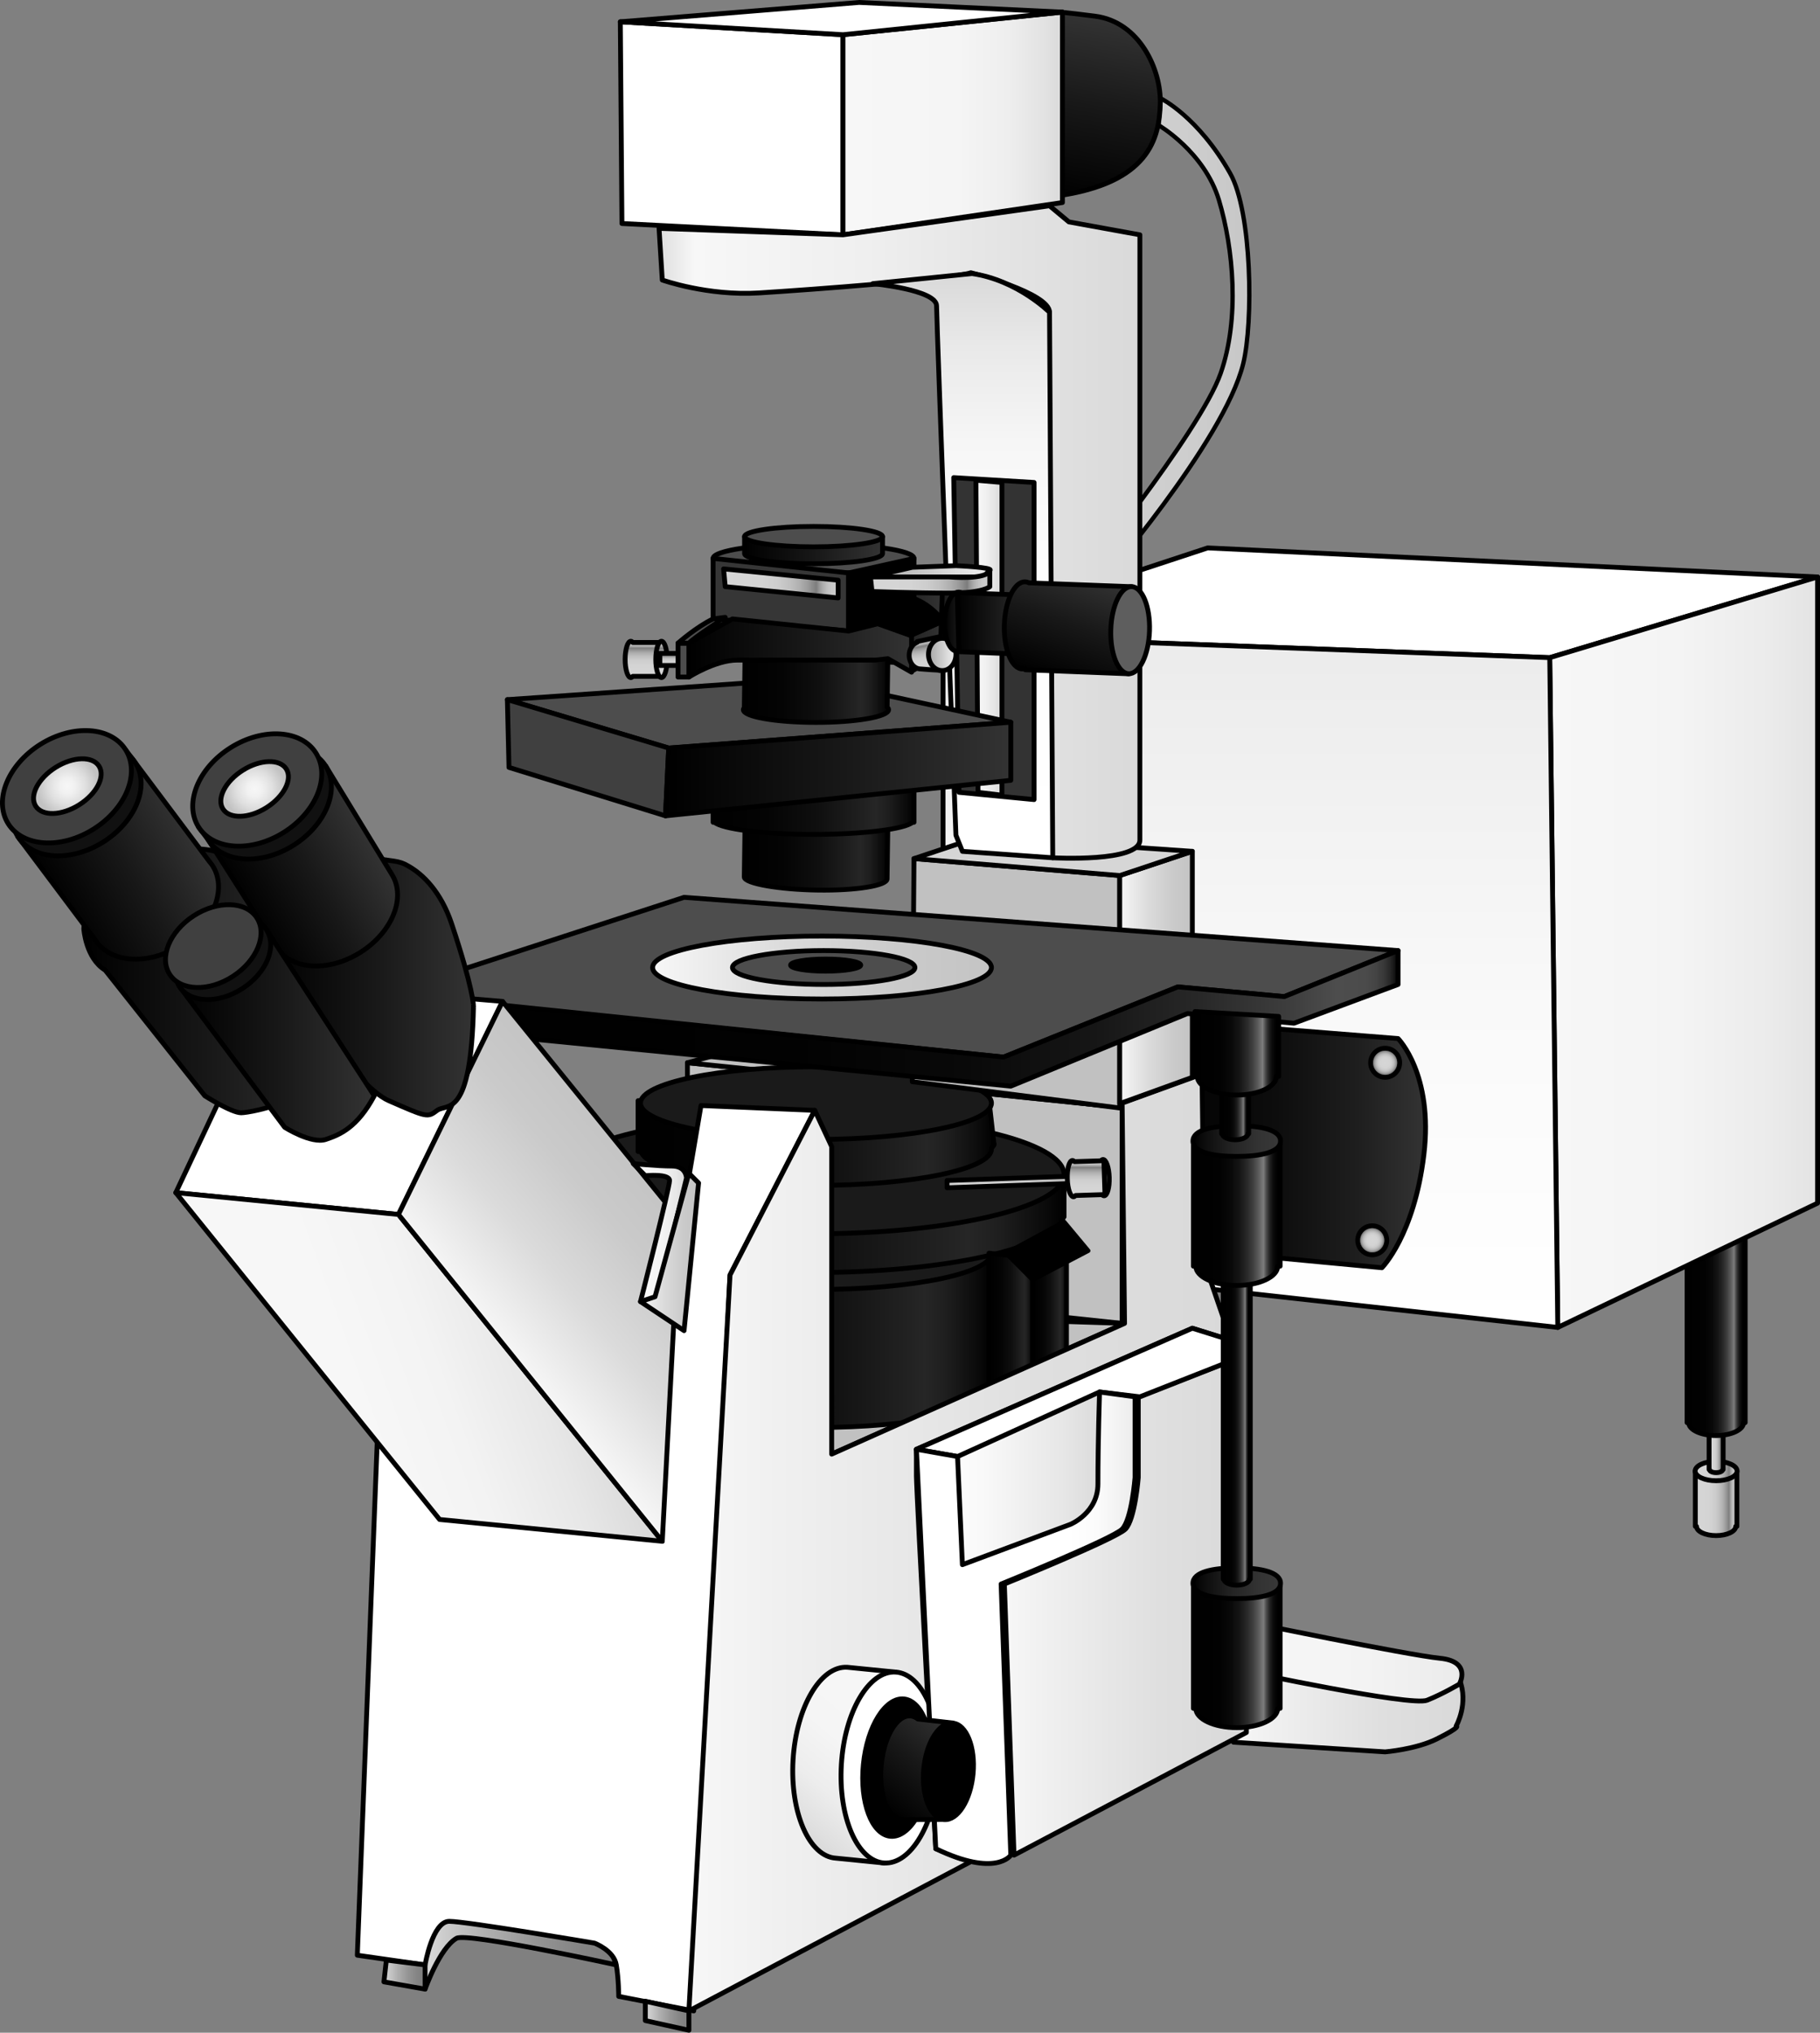 <svg xmlns="http://www.w3.org/2000/svg" width="415.481" height="463.94" viewBox="0 0 415.481 463.94" xml:space="preserve"><rect x="0" y="0" width="415.481" height="463.94" fill="#808080" stroke="none"/><g transform="translate(-23.739 -24.612)"><linearGradient id="a" gradientUnits="userSpaceOnUse" x1="410.764" y1="367.728" x2="420.249" y2="367.728"><stop offset="0" stop-color="#d6d6d6"/><stop offset=".331" stop-color="#d4d4d4"/><stop offset=".474" stop-color="#cdcdcd"/><stop offset=".58" stop-color="silver"/><stop offset=".668" stop-color="#afafaf"/><stop offset=".744" stop-color="#989898"/><stop offset=".81" stop-color="#7d7d7d"/><stop offset=".811" stop-color="#7f7f7f"/><stop offset=".84" stop-color="#9b9b9b"/><stop offset=".871" stop-color="#b0b0b0"/><stop offset=".905" stop-color="silver"/><stop offset=".944" stop-color="#c9c9c9"/><stop offset="1" stop-color="#ccc"/></linearGradient><path fill="url(#a)" stroke="#000" stroke-width="1.105" stroke-linecap="round" stroke-linejoin="round" stroke-miterlimit="10" d="M420.249 360.362h-9.485v12.626h.264v0c0 1.164 2.006 2.107 4.479 2.107 2.474 0 4.479-.943 4.479-2.107v0h.265v-12.626z"/><linearGradient id="b" gradientUnits="userSpaceOnUse" x1="410.718" y1="360.362" x2="420.296" y2="360.362"><stop offset="0" stop-color="#d6d6d6"/><stop offset=".331" stop-color="#d4d4d4"/><stop offset=".474" stop-color="#cdcdcd"/><stop offset=".58" stop-color="silver"/><stop offset=".668" stop-color="#afafaf"/><stop offset=".744" stop-color="#989898"/><stop offset=".81" stop-color="#7d7d7d"/><stop offset=".811" stop-color="#7f7f7f"/><stop offset=".84" stop-color="#9b9b9b"/><stop offset=".871" stop-color="#b0b0b0"/><stop offset=".905" stop-color="silver"/><stop offset=".944" stop-color="#c9c9c9"/><stop offset="1" stop-color="#ccc"/></linearGradient><ellipse fill="url(#b)" stroke="#000" stroke-width="1.105" stroke-linecap="round" stroke-linejoin="round" stroke-miterlimit="10" cx="415.507" cy="360.362" rx="4.789" ry="2.21"/><linearGradient id="c" gradientUnits="userSpaceOnUse" x1="413.904" y1="354.947" x2="417.107" y2="354.947"><stop offset="0" stop-color="#d6d6d6"/><stop offset=".331" stop-color="#d4d4d4"/><stop offset=".474" stop-color="#cdcdcd"/><stop offset=".58" stop-color="silver"/><stop offset=".668" stop-color="#afafaf"/><stop offset=".744" stop-color="#989898"/><stop offset=".81" stop-color="#7d7d7d"/><stop offset=".811" stop-color="#7f7f7f"/><stop offset=".84" stop-color="#9b9b9b"/><stop offset=".871" stop-color="#b0b0b0"/><stop offset=".905" stop-color="silver"/><stop offset=".944" stop-color="#c9c9c9"/><stop offset="1" stop-color="#ccc"/></linearGradient><path fill="url(#c)" stroke="#000" stroke-width="1.105" stroke-linecap="round" stroke-linejoin="round" stroke-miterlimit="10" d="M417.107 349.163h-3.203v10.857h.089v0c0 .393.678.711 1.513.711.836 0 1.511-.318 1.511-.711v0h.091v-10.857z"/><linearGradient id="d" gradientUnits="userSpaceOnUse" x1="408.876" y1="328.316" x2="422.137" y2="328.316"><stop offset="0"/><stop offset=".306" stop-color="#020202"/><stop offset=".437" stop-color="#090909"/><stop offset=".535" stop-color="#161616"/><stop offset=".616" stop-color="#282828"/><stop offset=".687" stop-color="#3f3f3f"/><stop offset=".75" stop-color="#5b5b5b"/><stop offset=".808" stop-color="#7c7c7c"/><stop offset=".81" stop-color="#7d7d7d"/><stop offset=".817" stop-color="#707070"/><stop offset=".84" stop-color="#4e4e4e"/><stop offset=".865" stop-color="#313131"/><stop offset=".891" stop-color="#1c1c1c"/><stop offset=".92" stop-color="#0c0c0c"/><stop offset=".953" stop-color="#030303"/><stop offset="1"/></linearGradient><path fill="url(#d)" stroke="#000" stroke-width="1.105" stroke-linecap="round" stroke-linejoin="round" stroke-miterlimit="10" d="M422.137 304.373h-13.261v44.939h.369v0c0 1.627 2.804 2.946 6.261 2.946 3.458 0 6.262-1.319 6.262-2.946v0h.369z"/><path fill="#fff" stroke="#000" stroke-width="1.105" stroke-linecap="round" stroke-linejoin="round" stroke-miterlimit="10" d="m299.431 149.667-60.41 19.892 138.5 5.156 61.146-18.417z"/><linearGradient id="e" gradientUnits="userSpaceOnUse" x1="377.522" y1="241.94" x2="438.667" y2="241.94"><stop offset="0" stop-color="#f7f7f7"/><stop offset=".482" stop-color="#f4f4f4"/><stop offset=".822" stop-color="#ebebeb"/><stop offset="1" stop-color="#e3e3e3"/></linearGradient><path fill="url(#e)" stroke="#000" stroke-width="1.105" stroke-linecap="round" stroke-linejoin="round" stroke-miterlimit="10" d="m379.362 327.581-1.841-152.866 61.146-18.417v142.92z"/><linearGradient id="f" gradientUnits="userSpaceOnUse" x1="309.191" y1="327.581" x2="309.191" y2="169.559"><stop offset="0" stop-color="#fff"/><stop offset=".468" stop-color="#f9f9f9"/><stop offset="1" stop-color="#ebebeb"/></linearGradient><path fill="url(#f)" stroke="#000" stroke-width="1.105" stroke-linecap="round" stroke-linejoin="round" stroke-miterlimit="10" d="m379.362 327.581-1.841-152.866-138.5-5.156v142.549z"/><linearGradient id="g" gradientUnits="userSpaceOnUse" x1="269.963" y1="285.226" x2="349.172" y2="285.226"><stop offset="0"/><stop offset=".315" stop-color="#030303"/><stop offset=".57" stop-color="#0d0d0d"/><stop offset=".803" stop-color="#1e1e1e"/><stop offset="1" stop-color="#333"/></linearGradient><path fill="url(#g)" stroke="#000" stroke-width="1.105" stroke-linecap="round" stroke-linejoin="round" stroke-miterlimit="10" d="m278.066 256.494 64.83 5.157s8.104 8.104 5.894 26.521c-2.21 18.417-9.578 25.784-9.578 25.784l-62.619-5.894s-6.63-8.104-6.63-26.521c0-18.416 8.103-25.047 8.103-25.047z"/><radialGradient id="h" cx="339.949" cy="267.177" r="3.315" gradientUnits="userSpaceOnUse"><stop offset="0" stop-color="#d6d6d6"/><stop offset=".331" stop-color="#d4d4d4"/><stop offset=".474" stop-color="#cdcdcd"/><stop offset=".58" stop-color="silver"/><stop offset=".668" stop-color="#afafaf"/><stop offset=".744" stop-color="#989898"/><stop offset=".81" stop-color="#7d7d7d"/><stop offset=".811" stop-color="#7f7f7f"/><stop offset=".84" stop-color="#9b9b9b"/><stop offset=".871" stop-color="#b0b0b0"/><stop offset=".905" stop-color="silver"/><stop offset=".944" stop-color="#c9c9c9"/><stop offset="1" stop-color="#ccc"/></radialGradient><circle fill="url(#h)" stroke="#000" stroke-width="1.105" stroke-linecap="round" stroke-linejoin="round" stroke-miterlimit="10" cx="339.949" cy="267.177" r="3.315"/><radialGradient id="i" cx="337.002" cy="307.695" r="3.315" gradientUnits="userSpaceOnUse"><stop offset="0" stop-color="#d6d6d6"/><stop offset=".331" stop-color="#d4d4d4"/><stop offset=".474" stop-color="#cdcdcd"/><stop offset=".58" stop-color="silver"/><stop offset=".668" stop-color="#afafaf"/><stop offset=".744" stop-color="#989898"/><stop offset=".81" stop-color="#7d7d7d"/><stop offset=".811" stop-color="#7f7f7f"/><stop offset=".84" stop-color="#9b9b9b"/><stop offset=".871" stop-color="#b0b0b0"/><stop offset=".905" stop-color="silver"/><stop offset=".944" stop-color="#c9c9c9"/><stop offset="1" stop-color="#ccc"/></radialGradient><circle fill="url(#i)" stroke="#000" stroke-width="1.105" stroke-linecap="round" stroke-linejoin="round" stroke-miterlimit="10" cx="337.002" cy="307.695" r="3.315"/></g><path fill="#c1c1c1" stroke="#000" stroke-width="1.105" stroke-linecap="round" stroke-linejoin="round" stroke-miterlimit="10" d="M156.928 291.553v-49l99.24 10.217v49.28z"/><path fill="#c1c1c1" stroke="#000" stroke-width="1.105" stroke-linecap="round" stroke-linejoin="round" stroke-miterlimit="10" d="m272.804 245.68-95.875-8.461-20.001 5.334 99.24 10.217zM86.261 322.555l82-23.334 88.46 2.829-66.856 29.837z"/><linearGradient id="j" gradientUnits="userSpaceOnUse" x1="235" y1="364.5" x2="285.334" y2="364.5"><stop offset="0" stop-color="#fff"/><stop offset=".258" stop-color="#f9f9f9"/><stop offset=".615" stop-color="#e7e7e7"/><stop offset="1" stop-color="#ccc"/></linearGradient><path fill="url(#j)" stroke="#000" stroke-width="1.105" stroke-linecap="round" stroke-linejoin="round" stroke-miterlimit="10" transform="translate(-23.739 -24.612)" d="M285.334 343.167 235 339.5v50h47z"/><linearGradient id="k" gradientUnits="userSpaceOnUse" x1="268.856" y1="102.889" x2="308.946" y2="102.889" gradientTransform="translate(-23.739 -24.612)"><stop offset="0" stop-color="#d1d1d1"/><stop offset=".623" stop-color="#cecece"/><stop offset="1" stop-color="#c7c7c7"/></linearGradient><path fill="url(#k)" stroke="#000" stroke-width=".984" stroke-linecap="round" stroke-linejoin="round" stroke-miterlimit="10" d="M264.456 28.55s10.498 6.078 13.813 17.128c3.314 11.05 4.788 27.074.367 39.597-4.781 13.547-33.52 48.807-33.52 48.807l5.525-.185v0s28.731-32.967 33.151-50.833c2.352-9.504 2.026-34.625-2.946-43.465-7.269-12.922-15.839-17.128-15.839-17.128z"/><linearGradient id="l" gradientUnits="userSpaceOnUse" x1="169.955" y1="330.53" x2="250.071" y2="330.53" gradientTransform="translate(-23.739 -24.612)"><stop offset="0"/><stop offset=".268" stop-color="#040404"/><stop offset=".521" stop-color="#0f0f0f"/><stop offset=".766" stop-color="#222"/><stop offset=".81" stop-color="#262626"/><stop offset=".872" stop-color="#1e1e1e"/><stop offset=".968" stop-color="#090909"/><stop offset="1"/></linearGradient><path fill="url(#l)" stroke="#000" stroke-width="1.105" stroke-linecap="round" stroke-linejoin="round" stroke-miterlimit="10" d="M225.78 316.154v-30.126h-79.564v32.046h.098c1.376 4.319 18.735 7.735 39.96 7.735 22.124 0 40.058-3.711 40.058-8.288 0-.466-.196-.923-.552-1.367z"/><ellipse fill="#1a1a1a" stroke="#000" stroke-width="1.105" stroke-linecap="round" stroke-linejoin="round" stroke-miterlimit="10" cx="186.274" cy="286.027" rx="40.058" ry="8.288"/><linearGradient id="m" gradientUnits="userSpaceOnUse" x1="151.721" y1="301.522" x2="266.647" y2="301.522" gradientTransform="translate(-23.739 -24.612)"><stop offset="0"/><stop offset=".268" stop-color="#040404"/><stop offset=".521" stop-color="#0f0f0f"/><stop offset=".766" stop-color="#222"/><stop offset=".81" stop-color="#262626"/><stop offset=".872" stop-color="#1e1e1e"/><stop offset=".968" stop-color="#090909"/><stop offset="1"/></linearGradient><path fill="url(#m)" stroke="#000" stroke-width="1.105" stroke-linecap="round" stroke-linejoin="round" stroke-miterlimit="10" d="M229.942 268.346c-10.538-3.035-26.555-4.973-44.497-4.973s-33.959 1.938-44.497 4.973h-12.966v9.393h.118c1.819 7.09 26.792 12.708 57.345 12.708 30.553 0 55.526-5.618 57.345-12.708h.117v-9.393z"/><ellipse fill="#1a1a1a" stroke="#000" stroke-width="1.105" stroke-linecap="round" stroke-linejoin="round" stroke-miterlimit="10" cx="185.445" cy="268.07" rx="57.463" ry="13.537"/><linearGradient id="n" gradientUnits="userSpaceOnUse" x1="169.402" y1="285.499" x2="250.707" y2="285.499" gradientTransform="translate(-23.739 -24.612)"><stop offset="0"/><stop offset=".268" stop-color="#040404"/><stop offset=".521" stop-color="#0f0f0f"/><stop offset=".766" stop-color="#222"/><stop offset=".81" stop-color="#262626"/><stop offset=".872" stop-color="#1e1e1e"/><stop offset=".968" stop-color="#090909"/><stop offset="1"/></linearGradient><path fill="url(#n)" stroke="#000" stroke-width="1.105" stroke-linecap="round" stroke-linejoin="round" stroke-miterlimit="10" d="m226.885 260.9-1.105-9.683h-80.117v11.603h.651c1.376 4.319 18.735 7.735 39.96 7.735 22.124 0 40.058-3.71 40.058-8.288 0-.465.909-.921.553-1.366z"/><ellipse fill="#1a1a1a" stroke="#000" stroke-width="1.105" stroke-linecap="round" stroke-linejoin="round" stroke-miterlimit="10" cx="186.274" cy="251.77" rx="40.058" ry="8.288"/><linearGradient id="o" gradientUnits="userSpaceOnUse" x1="256.886" y1="295.707" x2="256.886" y2="292.868"><stop offset="0" stop-color="#d6d6d6"/><stop offset=".331" stop-color="#d4d4d4"/><stop offset=".474" stop-color="#cdcdcd"/><stop offset=".58" stop-color="silver"/><stop offset=".668" stop-color="#afafaf"/><stop offset=".744" stop-color="#989898"/><stop offset=".81" stop-color="#7d7d7d"/><stop offset=".811" stop-color="#7f7f7f"/><stop offset=".84" stop-color="#9b9b9b"/><stop offset=".871" stop-color="#b0b0b0"/><stop offset=".905" stop-color="silver"/><stop offset=".944" stop-color="#c9c9c9"/><stop offset="1" stop-color="#ccc"/></linearGradient><path fill="url(#o)" stroke="#000" stroke-width="1.105" stroke-linecap="round" stroke-linejoin="round" stroke-miterlimit="10" transform="translate(-23.739 -24.612)" d="m239.939 294.049 33.886-1.181.008 1.657-33.887 1.182z"/><ellipse transform="rotate(-1.782)" fill="none" stroke="#000" stroke-width="1.105" stroke-linecap="round" stroke-linejoin="round" stroke-miterlimit="10" cx="243.449" cy="276.49" rx="1.295" ry="4.144"/><linearGradient id="p" gradientUnits="userSpaceOnUse" x1="271.685" y1="297.763" x2="271.685" y2="289.478" gradientTransform="translate(-23.739 -24.612)"><stop offset="0" stop-color="#d6d6d6"/><stop offset=".331" stop-color="#d4d4d4"/><stop offset=".474" stop-color="#cdcdcd"/><stop offset=".58" stop-color="silver"/><stop offset=".668" stop-color="#afafaf"/><stop offset=".744" stop-color="#989898"/><stop offset=".81" stop-color="#7d7d7d"/><stop offset=".811" stop-color="#7f7f7f"/><stop offset=".84" stop-color="#9b9b9b"/><stop offset=".871" stop-color="#b0b0b0"/><stop offset=".905" stop-color="silver"/><stop offset=".944" stop-color="#c9c9c9"/><stop offset="1" stop-color="#ccc"/></linearGradient><path fill="url(#p)" stroke="#000" stroke-width="1.105" stroke-linecap="round" stroke-linejoin="round" stroke-miterlimit="10" d="m252.004 264.917-6.725.21c-.147-.166-.303-.266-.463-.261-.716.022-1.236 1.896-1.164 4.183.072 2.287.709 4.124 1.424 4.102.162-.005.31-.116.446-.291l6.725-.211z"/><linearGradient id="q" gradientUnits="userSpaceOnUse" x1="305.322" y1="411.566" x2="357.714" y2="411.566" gradientTransform="translate(-23.739 -24.612)"><stop offset="0" stop-color="#f7f7f7"/><stop offset=".165" stop-color="#f0f0f0"/><stop offset=".643" stop-color="#dfdfdf"/><stop offset="1" stop-color="#d9d9d9"/></linearGradient><path fill="url(#q)" stroke="#000" stroke-width="1.105" stroke-linecap="round" stroke-linejoin="round" stroke-miterlimit="10" d="m281.583 397.636 34.625 2.21s7.036-.571 11.787-2.947c5.894-2.945 4.421-2.945 4.421-2.945s2.947-5.156.736-10.683l-49.359-9.21-1.461 20.257"/><linearGradient id="r" gradientUnits="userSpaceOnUse" x1="307.532" y1="403.736" x2="357.474" y2="403.736" gradientTransform="translate(-23.739 -24.612)"><stop offset="0" stop-color="#f7f7f7"/><stop offset=".56" stop-color="#f3f3f3"/><stop offset="1" stop-color="#ebebeb"/></linearGradient><path fill="url(#r)" stroke="#000" stroke-width="1.105" stroke-linecap="round" stroke-linejoin="round" stroke-miterlimit="10" d="M284.142 381.427s37.961 8.104 41.644 6.632c3.684-1.474 7.367-3.684 7.367-3.684s2.947-5.156-4.42-5.893c-7.367-.737-44.939-8.473-44.939-8.473z"/><linearGradient id="s" gradientUnits="userSpaceOnUse" x1="120.227" y1="468.938" x2="164.429" y2="468.938" gradientTransform="translate(-23.739 -24.612)"><stop offset="0" stop-color="#dbdbdb"/><stop offset=".03" stop-color="#d7d7d7"/><stop offset=".322" stop-color="#b0b0b0"/><stop offset=".591" stop-color="#949494"/><stop offset=".825" stop-color="#838383"/><stop offset="1" stop-color="#7d7d7d"/></linearGradient><path fill="url(#s)" stroke="#000" stroke-width="1.105" stroke-linecap="round" stroke-linejoin="round" stroke-miterlimit="10" d="M97.041 453.995s3.315-9.394 7.183-11.604c2.398-1.37 36.467 6.078 36.467 6.078l-3.315-8.841-38.125-4.973-2.763 9.393z"/><path fill="#fff" stroke="#000" stroke-width="1.105" stroke-linecap="round" stroke-linejoin="round" stroke-miterlimit="10" d="m81.57 446.26 15.471 2.21s1.657-9.945 5.525-9.945c3.868 0 33.152 4.973 33.152 4.973s4.42 1.657 4.973 4.973c.553 3.314.553 7.183.553 7.183l17.128 3.315L166.66 291l19.338-37.572-25.969-1.105-4.973 29.284h-42.545l1.658-31.494-24.864-3.315z"/><linearGradient id="t" gradientUnits="userSpaceOnUse" x1="111.387" y1="475.292" x2="120.78" y2="475.292"><stop offset="0" stop-color="#dbdbdb"/><stop offset=".03" stop-color="#d7d7d7"/><stop offset=".322" stop-color="#b0b0b0"/><stop offset=".591" stop-color="#949494"/><stop offset=".825" stop-color="#838383"/><stop offset="1" stop-color="#7d7d7d"/></linearGradient><path fill="url(#t)" stroke="#000" stroke-width="1.105" stroke-linecap="round" stroke-linejoin="round" stroke-miterlimit="10" transform="translate(-23.739 -24.612)" d="M120.78 478.607v-5.525l-8.841-1.105-.552 4.972z"/><linearGradient id="u" gradientUnits="userSpaceOnUse" x1="249.519" y1="329.425" x2="259.464" y2="329.425"><stop offset="0"/><stop offset=".268" stop-color="#040404"/><stop offset=".521" stop-color="#0f0f0f"/><stop offset=".766" stop-color="#222"/><stop offset=".81" stop-color="#262626"/><stop offset=".872" stop-color="#1e1e1e"/><stop offset=".968" stop-color="#090909"/><stop offset="1"/></linearGradient><path fill="url(#u)" stroke="#000" stroke-width="1.105" stroke-linecap="round" stroke-linejoin="round" stroke-miterlimit="10" transform="translate(-23.739 -24.612)" d="m249.519 310.639 9.945 1.105v31.494l-9.945 4.973v-35.362"/><linearGradient id="v" gradientUnits="userSpaceOnUse" x1="259.464" y1="327.768" x2="267.199" y2="327.768"><stop offset="0"/><stop offset=".268" stop-color="#040404"/><stop offset=".521" stop-color="#0f0f0f"/><stop offset=".766" stop-color="#222"/><stop offset=".81" stop-color="#262626"/><stop offset=".872" stop-color="#1e1e1e"/><stop offset=".968" stop-color="#090909"/><stop offset="1"/></linearGradient><path fill="url(#v)" stroke="#000" stroke-width="1.105" stroke-linecap="round" stroke-linejoin="round" stroke-miterlimit="10" transform="translate(-23.739 -24.612)" d="m267.199 339.923-7.735 3.315v-26.521l7.735-4.421z"/><linearGradient id="w" gradientUnits="userSpaceOnUse" x1="171.06" y1="484.685" x2="181.005" y2="484.685"><stop offset="0" stop-color="#dbdbdb"/><stop offset=".03" stop-color="#d7d7d7"/><stop offset=".322" stop-color="#b0b0b0"/><stop offset=".591" stop-color="#949494"/><stop offset=".825" stop-color="#838383"/><stop offset="1" stop-color="#7d7d7d"/></linearGradient><path fill="url(#w)" stroke="#000" stroke-width="1.105" stroke-linecap="round" stroke-linejoin="round" stroke-miterlimit="10" transform="translate(-23.739 -24.612)" d="M181.005 488v-4.42l-9.945-2.21v4.42z"/><linearGradient id="x" gradientUnits="userSpaceOnUse" x1="181.005" y1="376.666" x2="304.772" y2="376.666" gradientTransform="translate(-23.739 -24.612)"><stop offset="0" stop-color="#f7f7f7"/><stop offset=".165" stop-color="#f0f0f0"/><stop offset=".643" stop-color="#dfdfdf"/><stop offset="1" stop-color="#d9d9d9"/></linearGradient><path fill="url(#x)" stroke="#000" stroke-width="1.105" stroke-linecap="round" stroke-linejoin="round" stroke-miterlimit="10" d="m189.865 331.887 66.856-29.836-.553-50.28 18.233-6.63.553 43.097 6.078 17.68-8.841-2.762-62.988 27.626v6.078c0 3.868 4.42 85.089 4.42 85.089l5.525 2.21h3.868l-65.751 34.81L166.658 291l19.338-37.572 3.868 8.288v70.17z"/><path fill="#c1c1c1" stroke="#000" stroke-width="1.105" stroke-linecap="round" stroke-linejoin="round" stroke-miterlimit="10" d="M255.615 252.888v-53.055l-46.964-3.868-.39 50.923z"/><linearGradient id="y" gradientUnits="userSpaceOnUse" x1="206.281" y1="443.347" x2="233.609" y2="410.778" gradientTransform="translate(-23.739 -24.612)"><stop offset="0" stop-color="#d9d9d9"/><stop offset=".07" stop-color="#dfdfdf"/><stop offset=".273" stop-color="#ededed"/><stop offset=".529" stop-color="#f5f5f5"/><stop offset="1" stop-color="#f7f7f7"/></linearGradient><path fill="url(#y)" stroke="#000" stroke-width="1.105" stroke-linecap="round" stroke-linejoin="round" stroke-miterlimit="10" d="m203.225 402.669 1.252-21.03-11.05-1.104c-6.123-.364-11.666 9.095-12.382 21.127-.716 12.03 3.667 22.08 9.789 22.445l11.05 1.105 1.305-21.922c.007-.104.02-.205.026-.311.006-.104.004-.205.01-.31z"/><linearGradient id="z" gradientUnits="userSpaceOnUse" x1="279.354" y1="247.71" x2="295.931" y2="247.71"><stop offset="0" stop-color="#f7f7f7"/><stop offset=".395" stop-color="#dbdbdb"/><stop offset=".742" stop-color="#cacaca"/><stop offset="1" stop-color="#c4c4c4"/></linearGradient><path fill="url(#z)" stroke="#000" stroke-width="1.105" stroke-linecap="round" stroke-linejoin="round" stroke-miterlimit="10" transform="translate(-23.739 -24.612)" d="m295.931 270.5-16.577 6v-52.055l16.577-5.526z"/><path fill="#4d4d4d" stroke="#000" stroke-width="1.105" stroke-linecap="round" stroke-linejoin="round" stroke-miterlimit="10" d="m293.188 227.459 25.969-10.498-162.996-12.156L88.2 226.907l140.894 14.365 39.782-16.023z"/><linearGradient id="A" gradientUnits="userSpaceOnUse" x1="114.149" y1="257.044" x2="342.896" y2="257.044"><stop offset="0"/><stop offset=".398" stop-color="#020202"/><stop offset=".569" stop-color="#090909"/><stop offset=".697" stop-color="#161616"/><stop offset=".803" stop-color="#282828"/><stop offset=".894" stop-color="#3e3e3e"/><stop offset=".939" stop-color="#4d4d4d"/><stop offset=".968" stop-color="#4b4b4b"/><stop offset=".978" stop-color="#444"/><stop offset=".986" stop-color="#383838"/><stop offset=".992" stop-color="#272727"/><stop offset=".997" stop-color="#111"/><stop offset="1"/></linearGradient><path fill="url(#A)" stroke="#000" stroke-width="1.105" stroke-linecap="round" stroke-linejoin="round" stroke-miterlimit="10" transform="translate(-23.739 -24.612)" d="m319.137 258.149-24.312-2.21-40.334 16.576-140.342-13.813v-7.183l138.684 14.365 39.782-16.023 24.312 2.21 25.969-10.498v7.736z"/><ellipse transform="rotate(3.405)" fill="#fff" stroke="#000" stroke-width="1.105" stroke-linecap="round" stroke-linejoin="round" stroke-miterlimit="10" cx="226.76" cy="390.639" rx="11.105" ry="21.824"/><linearGradient id="B" gradientUnits="userSpaceOnUse" x1="253.017" y1="390.938" x2="308.269" y2="390.938" gradientTransform="translate(-23.739 -24.612)"><stop offset="0" stop-color="#f7f7f7"/><stop offset=".165" stop-color="#f0f0f0"/><stop offset=".643" stop-color="#dfdfdf"/><stop offset="1" stop-color="#d9d9d9"/></linearGradient><path fill="url(#B)" stroke="#000" stroke-width="1.105" stroke-linecap="round" stroke-linejoin="round" stroke-miterlimit="10" d="m231.488 423.42-2.21-61.883s25.417-10.313 27.626-12.523c2.209-2.21 2.947-11.788 2.947-11.788v-18.417l24.679-9.577v86.19z"/><linearGradient id="C" gradientUnits="userSpaceOnUse" x1="296.174" y1="402.45" x2="315.97" y2="402.45" gradientTransform="translate(-23.739 -24.612)"><stop offset="0"/><stop offset=".306" stop-color="#020202"/><stop offset=".437" stop-color="#090909"/><stop offset=".535" stop-color="#161616"/><stop offset=".616" stop-color="#282828"/><stop offset=".687" stop-color="#3f3f3f"/><stop offset=".75" stop-color="#5b5b5b"/><stop offset=".808" stop-color="#7c7c7c"/><stop offset=".81" stop-color="#7d7d7d"/><stop offset=".817" stop-color="#707070"/><stop offset=".84" stop-color="#4e4e4e"/><stop offset=".865" stop-color="#313131"/><stop offset=".891" stop-color="#1c1c1c"/><stop offset=".92" stop-color="#0c0c0c"/><stop offset=".953" stop-color="#030303"/><stop offset="1"/></linearGradient><path fill="url(#C)" stroke="#000" stroke-width="1.105" stroke-linecap="round" stroke-linejoin="round" stroke-miterlimit="10" d="M292.231 361.359h-19.796v28.56h.551v0c0 2.432 4.185 4.399 9.347 4.399s9.347-1.968 9.347-4.398v0h.552v-28.561z"/><linearGradient id="D" gradientUnits="userSpaceOnUse" x1="296.077" y1="385.971" x2="316.065" y2="385.971" gradientTransform="translate(-23.739 -24.612)"><stop offset="0"/><stop offset=".118" stop-color="#0b0b0b"/><stop offset=".451" stop-color="#242424"/><stop offset=".754" stop-color="#333"/><stop offset="1" stop-color="#383838"/></linearGradient><path fill="url(#D)" stroke="#000" stroke-width="1.105" stroke-linecap="round" stroke-linejoin="round" stroke-miterlimit="10" d="M292.326 361.359c0 2.548-4.476 3.508-9.993 3.508-5.52 0-9.995-.96-9.995-3.508 0-2.547 4.476-3.508 9.995-3.508 5.518 0 9.993.96 9.993 3.508z"/><path fill="#fff" stroke="#000" stroke-width="1.105" stroke-linecap="round" stroke-linejoin="round" stroke-miterlimit="10" d="m281.032 305.918 3.499 3.314-24.312 9.577-9.208-1.105-32.416 14.734-9.392-1.656 62.989-27.627z"/><linearGradient id="E" gradientUnits="userSpaceOnUse" x1="232.942" y1="396.13" x2="282.853" y2="396.13" gradientTransform="translate(-23.739 -24.612)"><stop offset=".693" stop-color="#fff"/><stop offset=".829" stop-color="#fbfbfb"/><stop offset=".966" stop-color="#efefef"/><stop offset="1" stop-color="#ebebeb"/></linearGradient><path fill="url(#E)" stroke="#000" stroke-width="1.105" stroke-linecap="round" stroke-linejoin="round" stroke-miterlimit="10" d="m218.595 332.438 1.105 24.679 24.681-9.21s6.262-2.577 6.261-9.207c-.001-9.578.369-20.997.369-20.997l8.104 1.105v18.417s-.737 9.578-2.947 11.788c-2.21 2.21-27.626 12.523-27.626 12.523l2.21 61.883s-3.314 5.159-17.127-1.472l-4.42-91.167z"/><path fill="#d6d6d6" stroke="#000" stroke-width="1.105" stroke-linecap="round" stroke-linejoin="round" stroke-miterlimit="10" d="m255.615 199.833-46.964-3.868 14.918-4.973 48.623 3.315z"/><linearGradient id="F" gradientUnits="userSpaceOnUse" x1="302.981" y1="344.761" x2="309.162" y2="344.761" gradientTransform="translate(-23.739 -24.612)"><stop offset="0"/><stop offset=".306" stop-color="#020202"/><stop offset=".437" stop-color="#090909"/><stop offset=".535" stop-color="#161616"/><stop offset=".616" stop-color="#282828"/><stop offset=".687" stop-color="#3f3f3f"/><stop offset=".75" stop-color="#5b5b5b"/><stop offset=".808" stop-color="#7c7c7c"/><stop offset=".81" stop-color="#7d7d7d"/><stop offset=".817" stop-color="#707070"/><stop offset=".84" stop-color="#4e4e4e"/><stop offset=".865" stop-color="#313131"/><stop offset=".891" stop-color="#1c1c1c"/><stop offset=".92" stop-color="#0c0c0c"/><stop offset=".953" stop-color="#030303"/><stop offset="1"/></linearGradient><path fill="url(#F)" stroke="#000" stroke-width="1.105" stroke-linecap="round" stroke-linejoin="round" stroke-miterlimit="10" d="M285.423 278.499h-6.181v81.928h.171v0c0 .758 1.308 1.372 2.919 1.372 1.612 0 2.915-.614 2.915-1.372v0h.176z"/><linearGradient id="G" gradientUnits="userSpaceOnUse" x1="296.174" y1="301.522" x2="315.97" y2="301.522" gradientTransform="translate(-23.739 -24.612)"><stop offset="0"/><stop offset=".306" stop-color="#020202"/><stop offset=".437" stop-color="#090909"/><stop offset=".535" stop-color="#161616"/><stop offset=".616" stop-color="#282828"/><stop offset=".687" stop-color="#3f3f3f"/><stop offset=".75" stop-color="#5b5b5b"/><stop offset=".808" stop-color="#7c7c7c"/><stop offset=".81" stop-color="#7d7d7d"/><stop offset=".817" stop-color="#707070"/><stop offset=".84" stop-color="#4e4e4e"/><stop offset=".865" stop-color="#313131"/><stop offset=".891" stop-color="#1c1c1c"/><stop offset=".92" stop-color="#0c0c0c"/><stop offset=".953" stop-color="#030303"/><stop offset="1"/></linearGradient><path fill="url(#G)" stroke="#000" stroke-width="1.105" stroke-linecap="round" stroke-linejoin="round" stroke-miterlimit="10" d="M292.231 260.43h-19.796v28.56h.551v0c0 2.43 4.185 4.399 9.347 4.399s9.347-1.968 9.347-4.398v0h.552V260.43z"/><linearGradient id="H" gradientUnits="userSpaceOnUse" x1="296.077" y1="285.042" x2="316.065" y2="285.042" gradientTransform="translate(-23.739 -24.612)"><stop offset="0"/><stop offset=".118" stop-color="#0b0b0b"/><stop offset=".451" stop-color="#242424"/><stop offset=".754" stop-color="#333"/><stop offset="1" stop-color="#383838"/></linearGradient><path fill="url(#H)" stroke="#000" stroke-width="1.105" stroke-linecap="round" stroke-linejoin="round" stroke-miterlimit="10" d="M292.326 260.43c0 2.547-4.476 3.508-9.993 3.508-5.52 0-9.995-.96-9.995-3.508s4.476-3.507 9.995-3.507c5.518 0 9.993.96 9.993 3.507z"/><linearGradient id="I" gradientUnits="userSpaceOnUse" x1="172.717" y1="245.44" x2="250.071" y2="245.44" gradientTransform="translate(-23.739 -24.612)"><stop offset="0" stop-color="#f7f7f7"/><stop offset=".395" stop-color="#dbdbdb"/><stop offset=".742" stop-color="#cacaca"/><stop offset="1" stop-color="#c4c4c4"/></linearGradient><path fill="url(#I)" stroke="#000" stroke-width="1.105" stroke-linecap="round" stroke-linejoin="round" stroke-miterlimit="10" d="M187.655 213.646c-21.361 0-38.677 3.216-38.677 7.183 0 3.967 17.316 7.183 38.677 7.183s38.677-3.216 38.677-7.183c0-3.967-17.316-7.183-38.677-7.183zm.382 11.05c-11.501 0-20.825-1.73-20.825-3.867s9.324-3.868 20.825-3.868c11.503 0 20.827 1.73 20.827 3.868 0 2.137-9.324 3.868-20.827 3.868z"/><ellipse stroke="#000" stroke-width="1.105" stroke-linecap="round" stroke-linejoin="round" stroke-miterlimit="10" cx="188.484" cy="220.276" rx="8.012" ry="1.381"/><linearGradient id="J" gradientUnits="userSpaceOnUse" x1="302.614" y1="277.434" x2="308.794" y2="277.434" gradientTransform="translate(-23.739 -24.612)"><stop offset="0"/><stop offset=".306" stop-color="#020202"/><stop offset=".437" stop-color="#090909"/><stop offset=".535" stop-color="#161616"/><stop offset=".616" stop-color="#282828"/><stop offset=".687" stop-color="#3f3f3f"/><stop offset=".75" stop-color="#5b5b5b"/><stop offset=".808" stop-color="#7c7c7c"/><stop offset=".81" stop-color="#7d7d7d"/><stop offset=".817" stop-color="#707070"/><stop offset=".84" stop-color="#4e4e4e"/><stop offset=".865" stop-color="#313131"/><stop offset=".891" stop-color="#1c1c1c"/><stop offset=".92" stop-color="#0c0c0c"/><stop offset=".953" stop-color="#030303"/><stop offset="1"/></linearGradient><path fill="url(#J)" stroke="#000" stroke-width="1.105" stroke-linecap="round" stroke-linejoin="round" stroke-miterlimit="10" d="M285.055 245.506h-6.18v13.26h.17v0c0 .759 1.308 1.373 2.919 1.373 1.612 0 2.915-.614 2.915-1.372v0h.176z"/><linearGradient id="K" gradientUnits="userSpaceOnUse" x1="296.543" y1="265.015" x2="315.639" y2="265.015" gradientTransform="translate(-23.739 -24.612)"><stop offset="0"/><stop offset=".306" stop-color="#020202"/><stop offset=".437" stop-color="#090909"/><stop offset=".535" stop-color="#161616"/><stop offset=".616" stop-color="#282828"/><stop offset=".687" stop-color="#3f3f3f"/><stop offset=".75" stop-color="#5b5b5b"/><stop offset=".808" stop-color="#7c7c7c"/><stop offset=".81" stop-color="#7d7d7d"/><stop offset=".817" stop-color="#707070"/><stop offset=".84" stop-color="#4e4e4e"/><stop offset=".865" stop-color="#313131"/><stop offset=".891" stop-color="#1c1c1c"/><stop offset=".92" stop-color="#0c0c0c"/><stop offset=".953" stop-color="#030303"/><stop offset="1"/></linearGradient><path fill="url(#K)" stroke="#000" stroke-width="1.105" stroke-linecap="round" stroke-linejoin="round" stroke-miterlimit="10" d="m291.9 231.987-19.096-1.105v14.798h.531v0c0 2.345 4.036 4.243 9.017 4.243 4.979 0 9.017-1.898 9.017-4.243v0h.531z"/><path stroke="#000" stroke-width=".993" stroke-linecap="round" stroke-linejoin="round" stroke-miterlimit="10" d="m248.433 285.474-5.526-6.63-13.26 7.183 6.078 6.078z"/><ellipse transform="rotate(5.682)" stroke="#000" stroke-width="1.105" stroke-linecap="round" stroke-linejoin="round" stroke-miterlimit="10" cx="243.737" cy="381.18" rx="7.736" ry="15.746"/><linearGradient id="L" gradientUnits="userSpaceOnUse" x1="226.281" y1="437.867" x2="242.313" y2="418.76" gradientTransform="translate(-23.739 -24.612)"><stop offset="0"/><stop offset=".517" stop-color="#181818"/><stop offset="1" stop-color="#333"/></linearGradient><path fill="url(#L)" stroke="#000" stroke-width="1.105" stroke-linecap="round" stroke-linejoin="round" stroke-miterlimit="10" d="M209.518 392.34c-.502-.398-1.051-.641-1.64-.693-3.113-.281-6.116 4.773-6.707 11.292-.59 6.52 1.456 12.033 4.569 12.313.051.005.102-.004.153-.002l-.005.067 9.637-.045 1.993-22.011z"/><ellipse transform="rotate(-174.83)" stroke="#000" stroke-width="1.105" stroke-linecap="round" stroke-linejoin="round" stroke-miterlimit="10" cx="-252.058" cy="-383.137" rx="5.66" ry="11.05"/><path fill="#fff" stroke="#000" stroke-width="1.105" stroke-linecap="round" stroke-linejoin="round" stroke-miterlimit="10" d="m114.721 228.564-51.937-4.42-22.653 48.07 50.832 4.972z"/><linearGradient id="M" gradientUnits="userSpaceOnUse" x1="83.15" y1="349.8" x2="155.645" y2="323.414"><stop offset=".294" stop-color="#f7f7f7"/><stop offset=".549" stop-color="#f3f3f3"/><stop offset=".805" stop-color="#e7e7e7"/><stop offset="1" stop-color="#d9d9d9"/></linearGradient><path fill="url(#M)" stroke="#000" stroke-width="1.105" stroke-linecap="round" stroke-linejoin="round" stroke-miterlimit="10" transform="translate(-23.739 -24.612)" d="m174.927 376.39-50.832-4.973-60.225-74.591 50.832 4.972z"/><linearGradient id="N" gradientUnits="userSpaceOnUse" x1="137.059" y1="331.26" x2="176.33" y2="298.308"><stop offset="0" stop-color="#f7f7f7"/><stop offset=".395" stop-color="#dbdbdb"/><stop offset=".742" stop-color="#cacaca"/><stop offset="1" stop-color="#c4c4c4"/></linearGradient><path fill="url(#N)" stroke="#000" stroke-width="1.105" stroke-linecap="round" stroke-linejoin="round" stroke-miterlimit="10" transform="translate(-23.739 -24.612)" d="m174.927 376.39 3.868-73.486-40.335-49.728-23.758 48.622z"/><linearGradient id="O" gradientUnits="userSpaceOnUse" x1="168.297" y1="306.495" x2="180.453" y2="306.495" gradientTransform="translate(-23.739 -24.612)"><stop offset=".294" stop-color="#f7f7f7"/><stop offset=".549" stop-color="#f3f3f3"/><stop offset=".805" stop-color="#e7e7e7"/><stop offset="1" stop-color="#d9d9d9"/></linearGradient><path fill="url(#O)" stroke="#000" stroke-width="1.105" stroke-linecap="round" stroke-linejoin="round" stroke-miterlimit="10" d="M147.321 268.346s5.525-.552 5.525 1.105c0 1.658-6.63 27.626-6.63 27.626l3.315 1.105 7.183-29.284s0-2.763-3.315-2.763-8.84-.553-8.84-.553z"/><linearGradient id="P" gradientUnits="userSpaceOnUse" x1="169.955" y1="310.363" x2="183.215" y2="310.363"><stop offset="0" stop-color="#f7f7f7"/><stop offset=".395" stop-color="#dbdbdb"/><stop offset=".742" stop-color="#cacaca"/><stop offset="1" stop-color="#c4c4c4"/></linearGradient><path fill="url(#P)" stroke="#000" stroke-width="1.105" stroke-linecap="round" stroke-linejoin="round" stroke-miterlimit="10" transform="translate(-23.739 -24.612)" d="m183.215 294.616-2.21-2.21-7.735 28.178-3.315 1.105 9.945 6.631z"/><linearGradient id="Q" gradientUnits="userSpaceOnUse" x1="42.874" y1="248.142" x2="98.679" y2="248.142" gradientTransform="translate(-23.739 -24.612)"><stop offset="0"/><stop offset=".517" stop-color="#181818"/><stop offset="1" stop-color="#333"/></linearGradient><path fill="url(#Q)" stroke="#000" stroke-width="1.105" stroke-linecap="round" stroke-linejoin="round" stroke-miterlimit="10" d="m53.944 197.07-.49.316c-1.357-2.212-4.105-3.631-8.903-3.631-12.708 0-24.311-6.078-25.416 18.233 0 0 .412 6.704 4.88 9.444l22.746 28.68s6.078 3.868 8.288 3.868 19.891-3.315 19.891-12.708-20.996-44.202-20.996-44.202z"/><linearGradient id="R" gradientUnits="userSpaceOnUse" x1="36.617" y1="230.82" x2="67.089" y2="213.226" gradientTransform="translate(-23.739 -24.612)"><stop offset="0"/><stop offset=".517" stop-color="#181818"/><stop offset="1" stop-color="#333"/></linearGradient><path fill="url(#R)" stroke="#000" stroke-width="1.105" stroke-linecap="round" stroke-linejoin="round" stroke-miterlimit="10" d="M48.57 197.666a8.26 8.26 0 0 0-.772-1.028l-19.119-25.493-24.613 19.8 17.681 23.576c3.355 5.339 12.08 5.895 19.486 1.24 7.407-4.654 10.692-12.755 7.337-18.095z"/><ellipse transform="rotate(-32.147)" fill="#111" stroke="#000" stroke-width="1.105" stroke-linecap="round" stroke-linejoin="round" stroke-miterlimit="10" cx="-82.309" cy="163.837" rx="15.839" ry="11.418"/><ellipse transform="rotate(-32.147)" fill="#404040" stroke="#000" stroke-width="1.105" stroke-linecap="round" stroke-linejoin="round" stroke-miterlimit="10" cx="-82.611" cy="160.166" rx="15.839" ry="11.418"/><radialGradient id="S" cx="39.114" cy="204.039" r="7.022" gradientUnits="userSpaceOnUse" gradientTransform="translate(-23.739 -24.612)"><stop offset="0" stop-color="#f7f7f7"/><stop offset=".25" stop-color="#f1f1f1"/><stop offset=".596" stop-color="#dfdfdf"/><stop offset=".996" stop-color="#c2c2c2"/><stop offset="1" stop-color="#c2c2c2"/></radialGradient><path fill="url(#S)" stroke="#000" stroke-width="1.105" stroke-linecap="round" stroke-linejoin="round" stroke-miterlimit="10" d="M22.614 174.878c1.483 2.36-.555 6.31-4.552 8.823-3.998 2.513-8.441 2.635-9.925.273-1.484-2.361.554-6.312 4.552-8.823 3.997-2.512 8.441-2.634 9.925-.273z"/><linearGradient id="T" gradientUnits="userSpaceOnUse" x1="84.878" y1="248.729" x2="131.83" y2="248.729" gradientTransform="translate(-23.739 -24.612)"><stop offset="0"/><stop offset=".517" stop-color="#181818"/><stop offset="1" stop-color="#333"/></linearGradient><path fill="url(#T)" stroke="#000" stroke-width="1.105" stroke-linecap="round" stroke-linejoin="round" stroke-miterlimit="10" d="M103.118 210.883c-2.415-7.245-6.502-11.344-10.027-13.282-.838-.517-1.884-.903-3.233-1.083-8.288-1.105-18.233-2.763-18.233-2.763s-15.931-.5-8.518 22.404c0 0-.951 2.39 1.005 4.488 1.934 3.22 16.403 26.966 24.641 30.57 8.84 3.868 8.84 3.868 11.051 2.21 2.21-1.658 7.735 2.21 8.288-23.76-.001.002-.001-3.865-4.974-18.784z"/><linearGradient id="U" gradientUnits="userSpaceOnUse" x1="79.883" y1="232.093" x2="108.296" y2="215.689" gradientTransform="translate(-23.739 -24.612)"><stop offset="0"/><stop offset=".517" stop-color="#181818"/><stop offset="1" stop-color="#333"/></linearGradient><path fill="url(#U)" stroke="#000" stroke-width="1.105" stroke-linecap="round" stroke-linejoin="round" stroke-miterlimit="10" d="m89.468 199.595-15.114-24.767-29.032 13.907 2.209 2.947 15.575 24.477c3.297 5.248 11.872 5.794 19.152 1.219 7.28-4.573 10.508-12.536 7.21-17.783z"/><ellipse transform="rotate(-32.142)" fill="#111" stroke="#000" stroke-width="1.105" stroke-linecap="round" stroke-linejoin="round" stroke-miterlimit="10" cx="-45.901" cy="187.584" rx="15.838" ry="11.418"/><ellipse transform="rotate(-32.142)" fill="#404040" stroke="#000" stroke-width="1.105" stroke-linecap="round" stroke-linejoin="round" stroke-miterlimit="10" cx="-46.205" cy="183.914" rx="15.838" ry="11.418"/><radialGradient id="V" cx="81.863" cy="204.68" r="7.022" gradientUnits="userSpaceOnUse" gradientTransform="translate(-23.739 -24.612)"><stop offset="0" stop-color="#f7f7f7"/><stop offset=".25" stop-color="#f1f1f1"/><stop offset=".596" stop-color="#dfdfdf"/><stop offset=".996" stop-color="#c2c2c2"/><stop offset="1" stop-color="#c2c2c2"/></radialGradient><path fill="url(#V)" stroke="#000" stroke-width="1.105" stroke-linecap="round" stroke-linejoin="round" stroke-miterlimit="10" d="M65.363 175.52c1.483 2.36-.555 6.31-4.552 8.823-3.997 2.512-8.441 2.635-9.925.273-1.484-2.361.554-6.312 4.552-8.823 3.997-2.512 8.441-2.634 9.925-.273z"/><linearGradient id="W" gradientUnits="userSpaceOnUse" x1="64.694" y1="260.855" x2="109.177" y2="260.855" gradientTransform="translate(-23.739 -24.612)"><stop offset="0"/><stop offset=".517" stop-color="#181818"/><stop offset="1" stop-color="#333"/></linearGradient><path fill="url(#W)" stroke="#000" stroke-width="1.105" stroke-linecap="round" stroke-linejoin="round" stroke-miterlimit="10" d="m40.955 225.15 24.039 32.146s6.078 3.868 9.393 2.763c3.315-1.105 7.183-2.763 11.051-9.946l-24.595-37.884z"/><ellipse transform="rotate(56.99)" fill="#111" stroke="#000" stroke-width="1.105" stroke-linecap="round" stroke-linejoin="round" stroke-miterlimit="10" cx="211.119" cy="76.463" rx="8.228" ry="11.857"/><ellipse transform="rotate(56.99)" fill="#404040" stroke="#000" stroke-width="1.105" stroke-linecap="round" stroke-linejoin="round" stroke-miterlimit="10" cx="207.599" cy="76.811" rx="8.228" ry="11.857"/><linearGradient id="X" gradientUnits="userSpaceOnUse" x1="269.72" y1="70.608" x2="277.078" y2="28.878" gradientTransform="translate(-23.739 -24.612)"><stop offset="0"/><stop offset=".517" stop-color="#181818"/><stop offset="1" stop-color="#333"/></linearGradient><path fill="url(#X)" stroke="#000" stroke-width="1.105" stroke-linecap="round" stroke-linejoin="round" stroke-miterlimit="10" d="M249.942 3.686c-.665-.083-7.954-1.026-8.601-.911l-2.383.358v7.033c-2.443 3.558-3.948 8.29-3.948 13.503 0 5.213 1.505 9.945 3.948 13.503v7.585h2.108c21.364-2.946 23.574-13.26 23.809-21.088.229-7.642-4.654-18.693-14.933-19.983z"/><path fill="#fff" stroke="#000" stroke-width="1.105" stroke-linecap="round" stroke-linejoin="round" stroke-miterlimit="10" d="m141.611 4.973 50.833 2.947v45.676l-50.464-2.58z"/><linearGradient id="Y" gradientUnits="userSpaceOnUse" x1="216.183" y1="52.791" x2="266.278" y2="52.791"><stop offset="0" stop-color="#f7f7f7"/><stop offset=".523" stop-color="#f5f5f5"/><stop offset=".752" stop-color="#eee"/><stop offset=".922" stop-color="#e2e2e2"/><stop offset="1" stop-color="#d9d9d9"/></linearGradient><path fill="url(#Y)" stroke="#000" stroke-width="1.105" stroke-linecap="round" stroke-linejoin="round" stroke-miterlimit="10" transform="translate(-23.739 -24.612)" d="m216.183 32.532 50.095-5.157V70.84l-50.095 7.368z"/><path fill="#fff" stroke="#000" stroke-width="1.105" stroke-linecap="round" stroke-linejoin="round" stroke-miterlimit="10" d="M242.539 2.763 192.444 7.92l-50.833-2.947 54.516-4.42z"/><linearGradient id="Z" gradientUnits="userSpaceOnUse" x1="174.19" y1="146.034" x2="283.958" y2="146.034" gradientTransform="translate(-23.739 -24.612)"><stop offset="0" stop-color="#dedede"/><stop offset=".074" stop-color="#f7f7f7"/><stop offset=".429" stop-color="#efefef"/><stop offset=".978" stop-color="#dadada"/><stop offset="1" stop-color="#d9d9d9"/></linearGradient><path fill="url(#Z)" stroke="#000" stroke-width="1.105" stroke-linecap="round" stroke-linejoin="round" stroke-miterlimit="10" d="m150.451 52.122.737 11.787s10.314 3.683 22.101 2.947c11.787-.736 43.926-3.13 48.346-4.602 0 0 17.957 4.602 17.957 9.022v121.556l.736 2.947s19.891 1.104 19.891-4.052V53.595l-16.206-2.946-4.421-3.684-47.148 6.63z"/><linearGradient id="aa" gradientUnits="userSpaceOnUse" x1="243.533" y1="220.391" x2="243.533" y2="87.053" gradientTransform="translate(-23.739 -24.612)"><stop offset="0" stop-color="#fff"/><stop offset=".496" stop-color="#fdfdfd"/><stop offset=".712" stop-color="#f6f6f6"/><stop offset=".874" stop-color="#e9e9e9"/><stop offset="1" stop-color="#d9d9d9"/></linearGradient><path fill="url(#aa)" stroke="#000" stroke-width="1.105" stroke-linecap="round" stroke-linejoin="round" stroke-miterlimit="10" d="M199.258 64.74s14.549 1.384 14.549 5.068c0 3.684 4.42 120.819 4.42 120.819l1.473 3.683 20.628 1.469-.736-124.503s-7.368-7.361-17.682-8.835z"/><g transform="translate(-23.739 -24.612)"><path fill="#333" stroke="#000" stroke-width="1.105" stroke-linecap="round" stroke-linejoin="round" stroke-miterlimit="10" d="m241.463 133.624 18.338 1.105v72.381l-17.128-1.657z"/><linearGradient id="ab" gradientUnits="userSpaceOnUse" x1="246.531" y1="170.167" x2="252.468" y2="170.167"><stop offset="0" stop-color="#dedede"/><stop offset=".074" stop-color="#f7f7f7"/><stop offset=".429" stop-color="#efefef"/><stop offset=".978" stop-color="#dadada"/><stop offset="1" stop-color="#d9d9d9"/></linearGradient><path fill="url(#ab)" stroke="#000" stroke-width="1.105" stroke-linecap="round" stroke-linejoin="round" stroke-miterlimit="10" d="m246.531 134.223 5.937.506v71.381l-5.465-.657z"/></g><linearGradient id="ac" gradientUnits="userSpaceOnUse" x1="170.688" y1="179.26" x2="170.688" y2="170.972" gradientTransform="translate(-23.739 -24.612)"><stop offset="0" stop-color="#d6d6d6"/><stop offset=".331" stop-color="#d4d4d4"/><stop offset=".474" stop-color="#cdcdcd"/><stop offset=".58" stop-color="silver"/><stop offset=".668" stop-color="#afafaf"/><stop offset=".744" stop-color="#989898"/><stop offset=".81" stop-color="#7d7d7d"/><stop offset=".811" stop-color="#7f7f7f"/><stop offset=".84" stop-color="#9b9b9b"/><stop offset=".871" stop-color="#b0b0b0"/><stop offset=".905" stop-color="silver"/><stop offset=".944" stop-color="#c9c9c9"/><stop offset="1" stop-color="#ccc"/></linearGradient><path fill="url(#ac)" stroke="#000" stroke-width="1.105" stroke-linecap="round" stroke-linejoin="round" stroke-miterlimit="10" d="M151.188 146.637h-6.729c-.142-.171-.293-.276-.454-.276-.716 0-1.295 1.856-1.295 4.144 0 2.288.58 4.144 1.295 4.144.161 0 .312-.105.454-.276h6.729z"/><linearGradient id="ad" gradientUnits="userSpaceOnUse" x1="174.737" y1="179.26" x2="174.737" y2="170.972" gradientTransform="translate(-23.739 -24.612)"><stop offset="0" stop-color="#d6d6d6"/><stop offset=".331" stop-color="#d4d4d4"/><stop offset=".474" stop-color="#cdcdcd"/><stop offset=".58" stop-color="silver"/><stop offset=".668" stop-color="#afafaf"/><stop offset=".744" stop-color="#989898"/><stop offset=".81" stop-color="#7d7d7d"/><stop offset=".811" stop-color="#7f7f7f"/><stop offset=".84" stop-color="#9b9b9b"/><stop offset=".871" stop-color="#b0b0b0"/><stop offset=".905" stop-color="silver"/><stop offset=".944" stop-color="#c9c9c9"/><stop offset="1" stop-color="#ccc"/></linearGradient><ellipse fill="url(#ad)" stroke="#000" stroke-width="1.105" stroke-linecap="round" stroke-linejoin="round" stroke-miterlimit="10" cx="150.998" cy="150.504" rx="1.295" ry="4.144"/><linearGradient id="ae" gradientUnits="userSpaceOnUse" x1="193.648" y1="220.194" x2="226.417" y2="220.194" gradientTransform="translate(-23.739 -24.612)"><stop offset="0"/><stop offset=".268" stop-color="#040404"/><stop offset=".521" stop-color="#0f0f0f"/><stop offset=".766" stop-color="#222"/><stop offset=".81" stop-color="#262626"/><stop offset=".872" stop-color="#1e1e1e"/><stop offset=".968" stop-color="#090909"/><stop offset="1"/></linearGradient><path fill="url(#ae)" stroke="#000" stroke-width="1.105" stroke-linecap="round" stroke-linejoin="round" stroke-miterlimit="10" d="m170.081 187.999-.172 12.154c-.021 1.526 8.115 2.878 16.812 3.002 8.696.124 15.763-1.013 15.784-2.54l.173-12.154z"/><g transform="translate(-23.739 -24.612)"><linearGradient id="af" gradientUnits="userSpaceOnUse" x1="234.219" y1="166.248" x2="243.08" y2="166.248"><stop offset="0"/><stop offset=".517" stop-color="#181818"/><stop offset="1" stop-color="#333"/></linearGradient><path fill="url(#af)" stroke="#000" stroke-width="1.105" stroke-linecap="round" stroke-linejoin="round" stroke-miterlimit="10" d="M234.231 166.102c-.18 5.49 1.651 10.005 4.09 10.085 2.441.081 4.564-4.305 4.746-9.794.18-5.49-1.651-10.006-4.09-10.086-2.441-.08-4.565 4.305-4.746 9.795z"/><linearGradient id="ag" gradientUnits="userSpaceOnUse" x1="209.908" y1="165.143" x2="218.768" y2="165.143"><stop offset="0"/><stop offset=".517" stop-color="#181818"/><stop offset="1" stop-color="#333"/></linearGradient><path fill="url(#ag)" stroke="#000" stroke-width="1.105" stroke-linecap="round" stroke-linejoin="round" stroke-miterlimit="10" d="M209.92 164.997c-.18 5.49 1.651 10.005 4.09 10.086 2.441.08 4.565-4.305 4.746-9.795.18-5.49-1.651-10.005-4.09-10.085-2.441-.081-4.565 4.304-4.746 9.794z"/><linearGradient id="ah" gradientUnits="userSpaceOnUse" x1="214.157" y1="165.783" x2="238.977" y2="165.783"><stop offset="0"/><stop offset=".517" stop-color="#181818"/><stop offset="1" stop-color="#333"/></linearGradient><path fill="url(#ah)" stroke="#000" stroke-width="1.105" stroke-linecap="round" stroke-linejoin="round" stroke-miterlimit="10" d="m214.709 175.27 23.612.918.656-19.88-24.82-.929z"/></g><path fill="none" stroke="#000" stroke-width=".749" stroke-linecap="round" stroke-linejoin="round" stroke-miterlimit="10" d="m215.651 149-7.553 4.42v-8.287l7.547-3.354z"/><path stroke="#000" stroke-width=".749" stroke-linecap="round" stroke-linejoin="round" stroke-miterlimit="10" d="m208.098 145.133 7.546-3.354s-3.309-4.565-8.097-5.67c-4.788-1.105-40.15 1.473-40.15 1.473l-4.606 3.683 30.941 2.763 6.63-1.658z"/><path fill="#4d4d4d" stroke="#000" stroke-width="1.105" stroke-linecap="round" stroke-linejoin="round" stroke-miterlimit="10" d="M208.651 127.452c0 1.83-11.557 3.315-14.918 3.315-4.42 0-30.941-1.484-30.941-3.315s10.266-3.315 22.93-3.315c12.663 0 22.929 1.484 22.929 3.315z"/><linearGradient id="ai" gradientUnits="userSpaceOnUse" x1="186.53" y1="206.98" x2="232.39" y2="206.98" gradientTransform="translate(-23.739 -24.612)"><stop offset="0"/><stop offset=".268" stop-color="#040404"/><stop offset=".521" stop-color="#0f0f0f"/><stop offset=".766" stop-color="#222"/><stop offset=".81" stop-color="#262626"/><stop offset=".872" stop-color="#1e1e1e"/><stop offset=".968" stop-color="#090909"/><stop offset="1"/></linearGradient><path fill="url(#ai)" stroke="#000" stroke-width="1.105" stroke-linecap="round" stroke-linejoin="round" stroke-miterlimit="10" d="M162.791 174.296v13.38h.323c1.82 1.569 11.246 2.764 22.607 2.764 11.362 0 20.788-1.195 22.607-2.763h.323v-13.381z"/><path fill="#4d4d4d" stroke="#000" stroke-width="1.105" stroke-linecap="round" stroke-linejoin="round" stroke-miterlimit="10" d="m230.752 164.84-46.044-9.945-68.882 4.788 36.835 11.05z"/><path fill="#404040" stroke="#000" stroke-width="1.105" stroke-linecap="round" stroke-linejoin="round" stroke-miterlimit="10" d="m151.925 186.205-35.73-11.051-.369-15.471 36.835 11.05z"/><linearGradient id="aj" gradientUnits="userSpaceOnUse" x1="193.713" y1="150.19" x2="225.207" y2="150.19" gradientTransform="translate(-23.739 -24.612)"><stop offset="0"/><stop offset=".517" stop-color="#181818"/><stop offset="1" stop-color="#333"/></linearGradient><path fill="url(#aj)" stroke="#000" stroke-width="1.105" stroke-linecap="round" stroke-linejoin="round" stroke-miterlimit="10" d="M169.974 122.479v3.868c0 1.287 7.05 2.33 15.747 2.33s15.747-1.043 15.747-2.33v-3.868z"/><linearGradient id="ak" gradientUnits="userSpaceOnUse" x1="193.437" y1="181.992" x2="226.588" y2="181.992" gradientTransform="translate(-23.739 -24.612)"><stop offset="0"/><stop offset=".268" stop-color="#040404"/><stop offset=".521" stop-color="#0f0f0f"/><stop offset=".766" stop-color="#222"/><stop offset=".81" stop-color="#262626"/><stop offset=".872" stop-color="#1e1e1e"/><stop offset=".968" stop-color="#090909"/><stop offset="1"/></linearGradient><path fill="url(#ak)" stroke="#000" stroke-width="1.105" stroke-linecap="round" stroke-linejoin="round" stroke-miterlimit="10" d="m202.52 161.409.157-11.071-32.596-.462-.166 11.66c-.13.147-.218.297-.218.449 0 1.602 7.421 2.9 16.576 2.9 9.155 0 16.576-1.298 16.576-2.9 0-.198-.114-.39-.329-.576z"/><path fill="#363636" stroke="#000" stroke-width="1.105" stroke-linecap="round" stroke-linejoin="round" stroke-miterlimit="10" d="M193.733 144.028v-13.261l-30.942-3.315v13.813z"/><path stroke="#000" stroke-width="1.105" stroke-linecap="round" stroke-linejoin="round" stroke-miterlimit="10" d="M193.733 144.028v-13.261l14.918-3.315v12.155z"/><linearGradient id="al" gradientUnits="userSpaceOnUse" x1="176.584" y1="176.498" x2="176.584" y2="173.735" gradientTransform="translate(-23.739 -24.612)"><stop offset="0" stop-color="#d6d6d6"/><stop offset=".331" stop-color="#d4d4d4"/><stop offset=".474" stop-color="#cdcdcd"/><stop offset=".58" stop-color="silver"/><stop offset=".668" stop-color="#afafaf"/><stop offset=".744" stop-color="#989898"/><stop offset=".81" stop-color="#7d7d7d"/><stop offset=".811" stop-color="#7f7f7f"/><stop offset=".84" stop-color="#9b9b9b"/><stop offset=".871" stop-color="#b0b0b0"/><stop offset=".905" stop-color="silver"/><stop offset=".944" stop-color="#c9c9c9"/><stop offset="1" stop-color="#ccc"/></linearGradient><path fill="url(#al)" stroke="#000" stroke-width="1.105" stroke-linecap="round" stroke-linejoin="round" stroke-miterlimit="10" d="M150.636 149.123h4.42v2.763h-4.42z"/><path fill="#4d4d4d" stroke="#000" stroke-width="1.105" stroke-linecap="round" stroke-linejoin="round" stroke-miterlimit="10" d="M154.78 146.79h2.486v7.735h-2.486z"/><linearGradient id="am" gradientUnits="userSpaceOnUse" x1="181.005" y1="172.507" x2="231.837" y2="172.507" gradientTransform="translate(-23.739 -24.612)"><stop offset="0"/><stop offset=".517" stop-color="#181818"/><stop offset="1" stop-color="#333"/></linearGradient><path fill="url(#am)" stroke="#000" stroke-width="1.105" stroke-linecap="round" stroke-linejoin="round" stroke-miterlimit="10" d="M157.266 154.526s6.078-3.868 11.051-3.868h31.494l2.867-.321 5.421 3.083v-8.288l-7.735-2.763-6.63 1.658-26.521-2.763-9.946 5.525v7.737z"/><path fill="#4d4d4d" stroke="#000" stroke-width="1.105" stroke-linecap="round" stroke-linejoin="round" stroke-miterlimit="10" d="M157.266 146.79h-2.486s4.145-3.685 8.012-5.525l2.762-.367c-.001 0-7.366 4.787-8.288 5.892z"/><linearGradient id="an" gradientUnits="userSpaceOnUse" x1="188.926" y1="157.773" x2="215.079" y2="157.773"><stop offset="0" stop-color="#d6d6d6"/><stop offset=".331" stop-color="#d4d4d4"/><stop offset=".474" stop-color="#cdcdcd"/><stop offset=".58" stop-color="silver"/><stop offset=".668" stop-color="#afafaf"/><stop offset=".744" stop-color="#989898"/><stop offset=".81" stop-color="#7d7d7d"/><stop offset=".811" stop-color="#7f7f7f"/><stop offset=".84" stop-color="#9b9b9b"/><stop offset=".871" stop-color="#b0b0b0"/><stop offset=".905" stop-color="silver"/><stop offset=".944" stop-color="#c9c9c9"/><stop offset="1" stop-color="#ccc"/></linearGradient><path fill="url(#an)" stroke="#000" stroke-width="1.105" stroke-linecap="round" stroke-linejoin="round" stroke-miterlimit="10" transform="translate(-23.739 -24.612)" d="m215.079 161.088-25.785-2.579-.368-4.051 26.153 2.578z"/><linearGradient id="ao" gradientUnits="userSpaceOnUse" x1="222.446" y1="155.011" x2="249.8" y2="155.011" gradientTransform="translate(-23.739 -24.612)"><stop offset="0" stop-color="#a6a6a6"/><stop offset=".124" stop-color="#b0b0b0"/><stop offset=".707" stop-color="#dedede"/><stop offset="1" stop-color="#f0f0f0"/></linearGradient><path fill="url(#ao)" stroke="#000" stroke-width="1.105" stroke-linecap="round" stroke-linejoin="round" stroke-miterlimit="10" d="m198.707 131.687 9.578-2.21 9.945-.367s8.84.368 7.735 1.104c-1.371.914-.736 1.474-.736 1.474s-3.317-.002-8.473-.001h-18.049z"/><ellipse fill="#4d4d4d" stroke="#000" stroke-width="1.105" stroke-linecap="round" stroke-linejoin="round" stroke-miterlimit="10" cx="185.721" cy="122.479" rx="15.747" ry="2.331"/><linearGradient id="ap" gradientUnits="userSpaceOnUse" x1="222.446" y1="157.404" x2="249.704" y2="157.404" gradientTransform="translate(-23.739 -24.612)"><stop offset="0" stop-color="#d6d6d6"/><stop offset=".331" stop-color="#d4d4d4"/><stop offset=".474" stop-color="#cdcdcd"/><stop offset=".58" stop-color="silver"/><stop offset=".668" stop-color="#afafaf"/><stop offset=".744" stop-color="#989898"/><stop offset=".81" stop-color="#7d7d7d"/><stop offset=".811" stop-color="#7f7f7f"/><stop offset=".84" stop-color="#9b9b9b"/><stop offset=".871" stop-color="#b0b0b0"/><stop offset=".905" stop-color="silver"/><stop offset=".944" stop-color="#c9c9c9"/><stop offset="1" stop-color="#ccc"/></linearGradient><path fill="url(#ap)" stroke="#000" stroke-width="1.105" stroke-linecap="round" stroke-linejoin="round" stroke-miterlimit="10" d="M198.707 131.687h18.049s8.473.737 9.209-1.473v3.683s-1.474 1.474-9.209 1.474c-7.735 0-17.681-.367-17.681-.367z"/><g transform="translate(-23.739 -24.612)"><linearGradient id="aq" gradientUnits="userSpaceOnUse" x1="235.82" y1="178.099" x2="234.498" y2="170.598"><stop offset="0" stop-color="#d6d6d6"/><stop offset=".331" stop-color="#d4d4d4"/><stop offset=".474" stop-color="#cdcdcd"/><stop offset=".58" stop-color="silver"/><stop offset=".668" stop-color="#afafaf"/><stop offset=".744" stop-color="#989898"/><stop offset=".81" stop-color="#7d7d7d"/><stop offset=".811" stop-color="#7f7f7f"/><stop offset=".84" stop-color="#9b9b9b"/><stop offset=".871" stop-color="#b0b0b0"/><stop offset=".905" stop-color="silver"/><stop offset=".944" stop-color="#c9c9c9"/><stop offset="1" stop-color="#ccc"/></linearGradient><path fill="url(#aq)" stroke="#000" stroke-width="1.105" stroke-linecap="round" stroke-linejoin="round" stroke-miterlimit="10" d="m238.282 169.931-5.157 1.105v.167c-1.066.408-1.842 1.574-1.842 2.964 0 1.73 1.191 3.131 2.662 3.131.413 0 4.208.398 4.556.202l-.218.166v-7.735z"/><linearGradient id="ar" gradientUnits="userSpaceOnUse" x1="235.703" y1="173.982" x2="241.965" y2="173.982"><stop offset="0" stop-color="#a6a6a6"/><stop offset=".124" stop-color="#b0b0b0"/><stop offset=".707" stop-color="#dedede"/><stop offset="1" stop-color="#f0f0f0"/></linearGradient><ellipse fill="url(#ar)" stroke="#000" stroke-width="1.105" stroke-linecap="round" stroke-linejoin="round" stroke-miterlimit="10" cx="238.834" cy="173.982" rx="3.131" ry="3.684"/></g><g transform="translate(-23.739 -24.612)"><linearGradient id="as" gradientUnits="userSpaceOnUse" x1="255.859" y1="167.239" x2="261.865" y2="167.239"><stop offset="0"/><stop offset=".517" stop-color="#181818"/><stop offset="1" stop-color="#333"/></linearGradient><path fill="url(#as)" stroke="#000" stroke-width="1.105" stroke-linecap="round" stroke-linejoin="round" stroke-miterlimit="10" d="M255.867 167.14c-.123 3.723 1.119 6.784 2.772 6.838 1.655.055 3.095-2.918 3.218-6.64.122-3.722-1.12-6.783-2.773-6.838-1.654-.055-3.095 2.919-3.217 6.64z"/><linearGradient id="at" gradientUnits="userSpaceOnUse" x1="239.375" y1="166.49" x2="245.384" y2="166.49"><stop offset="0"/><stop offset=".517" stop-color="#181818"/><stop offset="1" stop-color="#333"/></linearGradient><path fill="url(#at)" stroke="#000" stroke-width="1.105" stroke-linecap="round" stroke-linejoin="round" stroke-miterlimit="10" d="M239.384 166.391c-.122 3.722 1.121 6.783 2.773 6.837 1.655.055 3.095-2.918 3.218-6.64.122-3.722-1.12-6.784-2.773-6.838-1.655-.054-3.095 2.919-3.218 6.641z"/><linearGradient id="au" gradientUnits="userSpaceOnUse" x1="242.257" y1="166.924" x2="259.084" y2="166.924"><stop offset="0"/><stop offset=".517" stop-color="#181818"/><stop offset="1" stop-color="#333"/></linearGradient><path fill="url(#au)" stroke="#000" stroke-width="1.105" stroke-linecap="round" stroke-linejoin="round" stroke-miterlimit="10" d="m242.631 173.355 16.009.623.444-13.478-16.827-.629z"/></g><linearGradient id="av" gradientUnits="userSpaceOnUse" x1="264.081" y1="179.939" x2="273.07" y2="155.241" gradientTransform="translate(-23.739 -24.612)"><stop offset="0"/><stop offset=".517" stop-color="#181818"/><stop offset="1" stop-color="#333"/></linearGradient><path fill="url(#av)" stroke="#000" stroke-width="1.105" stroke-linecap="round" stroke-linejoin="round" stroke-miterlimit="10" d="M234.899 133.029a2.11 2.11 0 0 0-.875-.228c-2.441-.081-4.565 4.305-4.746 9.794-.18 5.49 1.651 10.005 4.09 10.086.234.008.464-.038.691-.11l.008.297 23.612.918.656-19.88z"/><linearGradient id="aw" gradientUnits="userSpaceOnUse" x1="175.664" y1="200.135" x2="254.491" y2="200.135"><stop offset="0"/><stop offset=".517" stop-color="#181818"/><stop offset="1" stop-color="#333"/></linearGradient><path fill="url(#aw)" stroke="#000" stroke-width="1.105" stroke-linecap="round" stroke-linejoin="round" stroke-miterlimit="10" transform="translate(-23.739 -24.612)" d="m254.491 202.713-78.827 8.104.736-15.471 78.091-5.893z"/><ellipse transform="rotate(-178.109)" fill="#5e5e5e" stroke="#000" stroke-width="1.105" stroke-linecap="round" stroke-linejoin="round" stroke-miterlimit="10" cx="-262.605" cy="-135.238" rx="4.42" ry="9.946"/></svg>